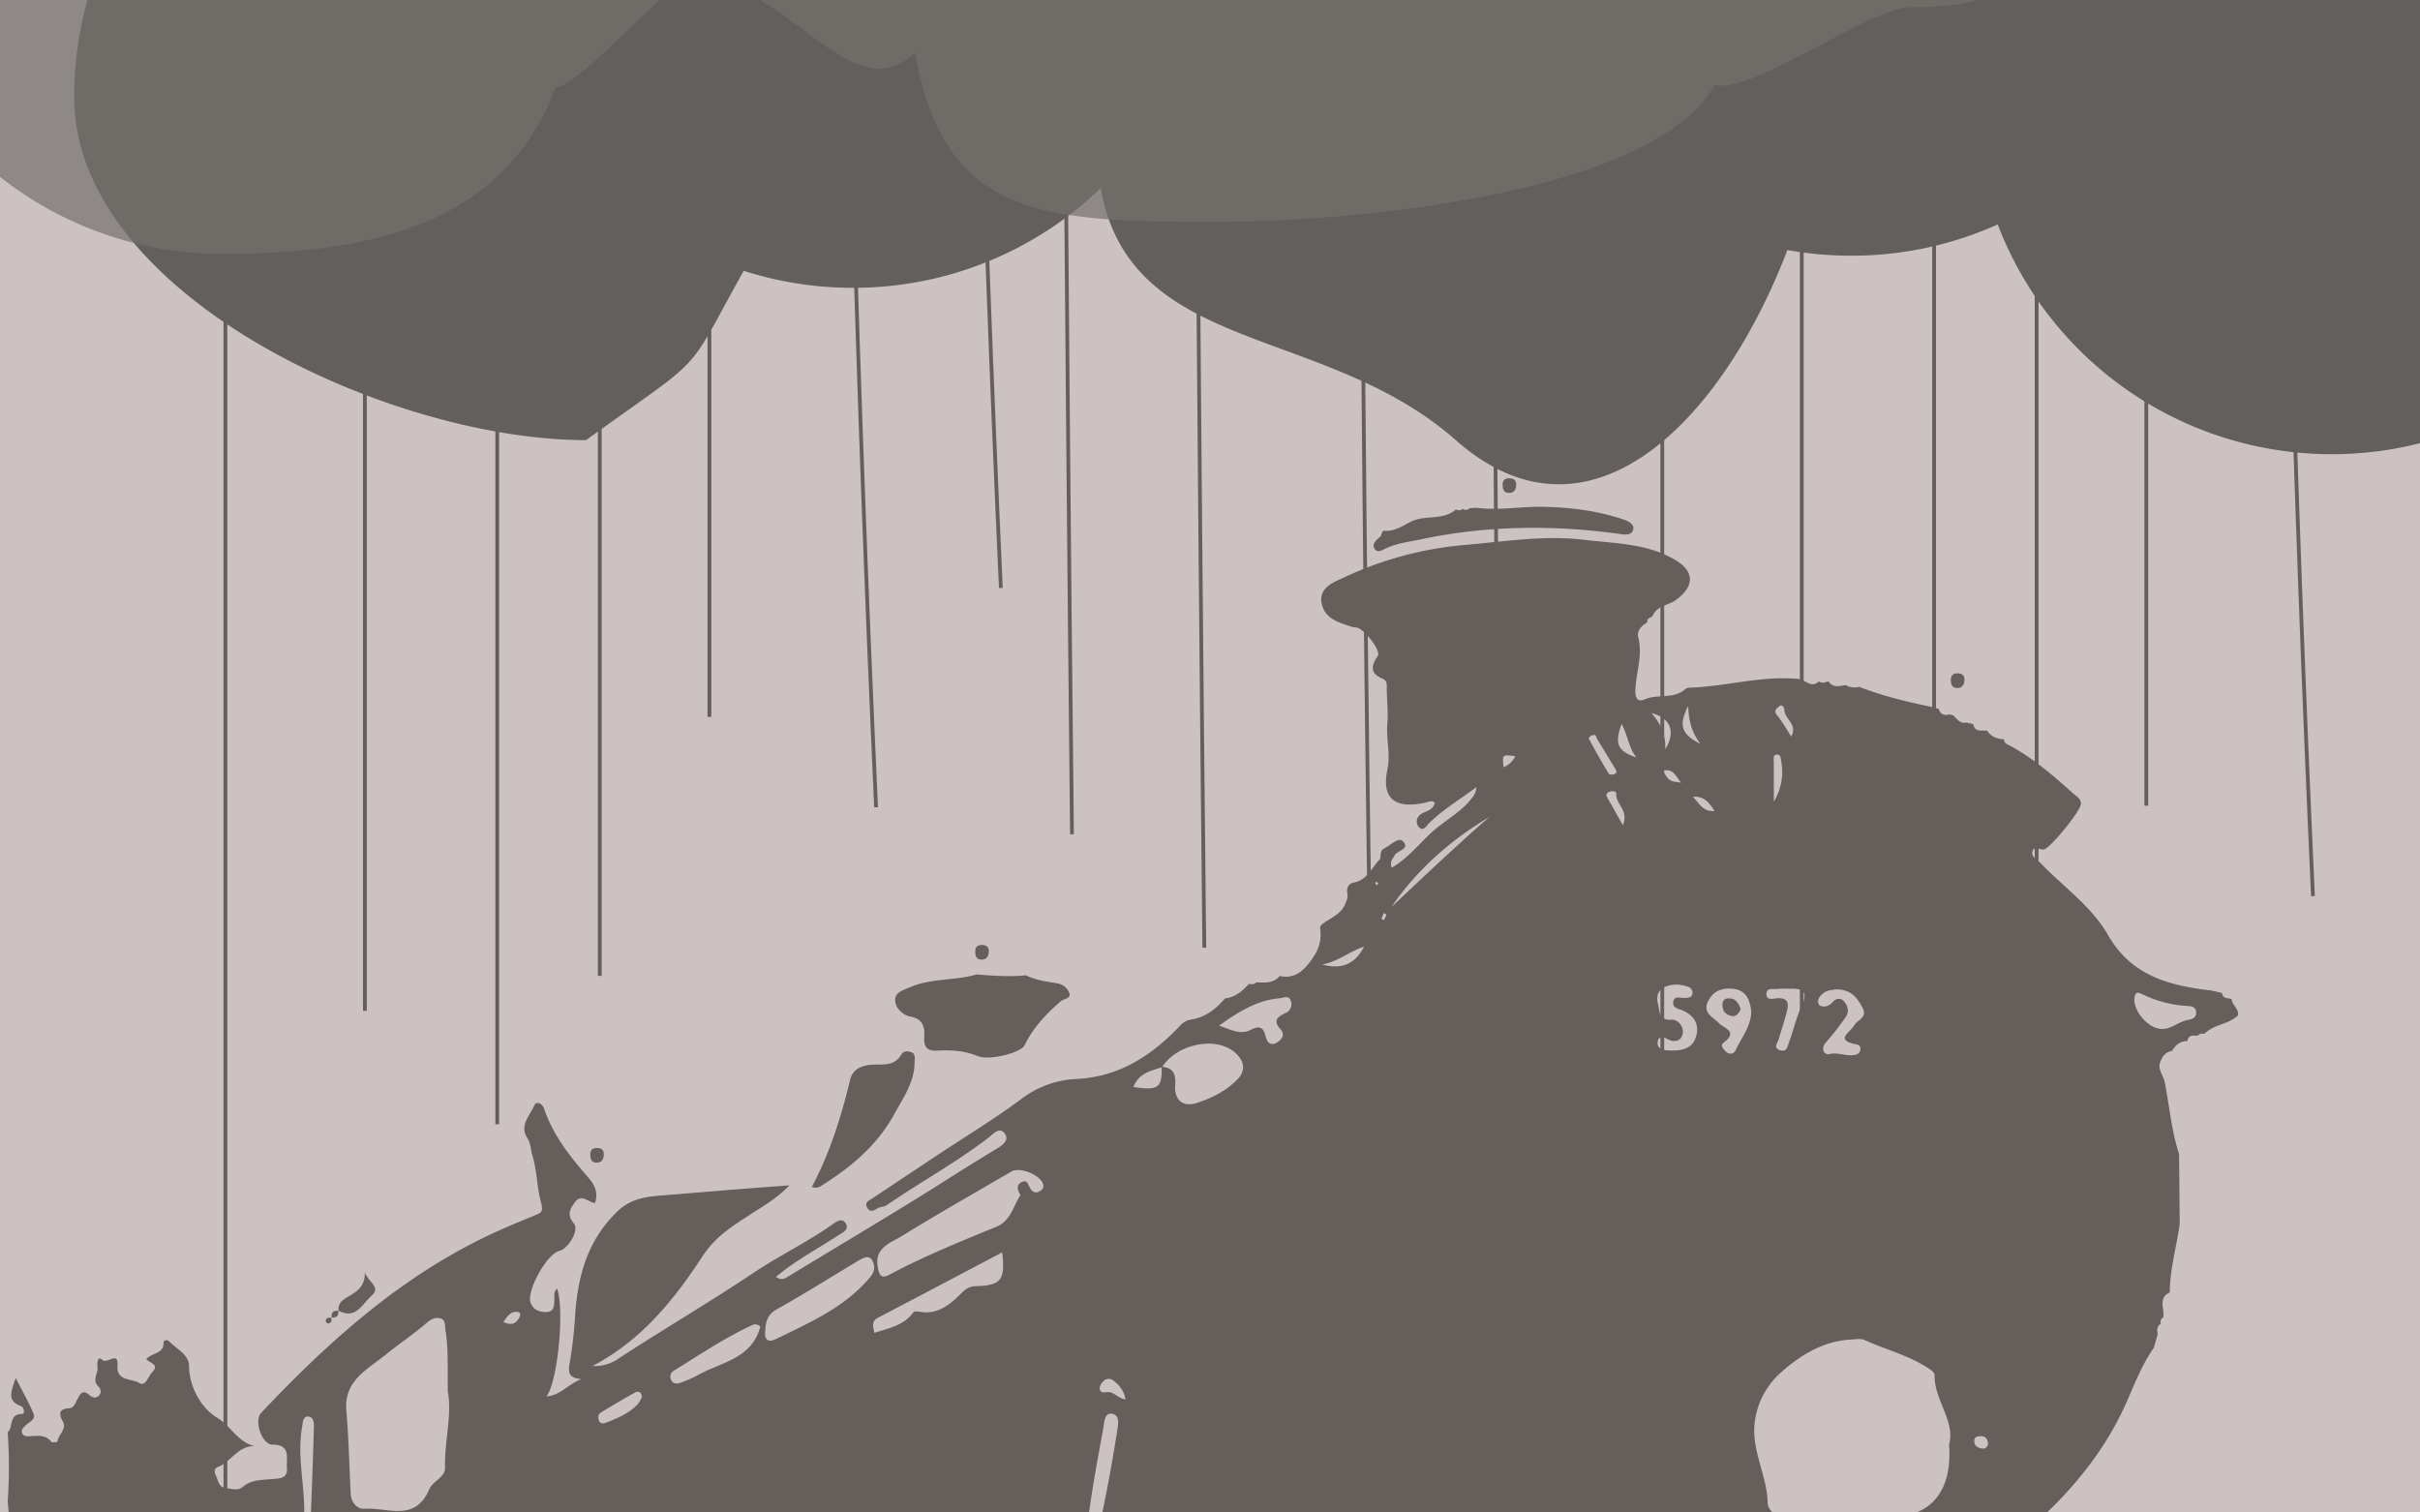 <svg id="Layer_1" data-name="Layer 1" xmlns="http://www.w3.org/2000/svg" xmlns:xlink="http://www.w3.org/1999/xlink" viewBox="0 0 1280 800"><rect x="0" y="0" width="1280" height="800" fill="#808080" stroke="none"/><defs><clipPath id="clip-path"><rect width="1280" height="800" style="fill:none"/></clipPath></defs><title>bg</title><g style="clip-path:url(#clip-path)"><rect y="-387" width="1280" height="1322.45" style="fill:#bbaeb0"/><g id="rain_drops" data-name="rain drops"><path d="M263-1242.07V594.66" style="fill:none;stroke:#312a25;stroke-miterlimit:10;stroke-width:2px"/><path d="M375.23-1661V379.16" style="fill:none;stroke:#312a25;stroke-miterlimit:10;stroke-width:2px"/><path d="M632.56-1289Q627.39-393.86,637,501.27" style="fill:none;stroke:#312a25;stroke-miterlimit:10;stroke-width:2px"/><path d="M793.88-846.31q-14.19,1049.24,15.5,2098.42" style="fill:none;stroke:#312a25;stroke-miterlimit:10;stroke-width:2px"/><path d="M119.23-946V1094.16" style="fill:none;stroke:#312a25;stroke-miterlimit:10;stroke-width:2px"/><path d="M513.88-992.31Q499.69-340.63,529.38,311" style="fill:none;stroke:#312a25;stroke-miterlimit:10;stroke-width:2px"/><path d="M447.88-876.31Q433.69-224.63,463.38,427" style="fill:none;stroke:#312a25;stroke-miterlimit:10;stroke-width:2px"/><path d="M193-1302.07V534.66" style="fill:none;stroke:#312a25;stroke-miterlimit:10;stroke-width:2px"/><path d="M317.23-1524V516.16" style="fill:none;stroke:#312a25;stroke-miterlimit:10;stroke-width:2px"/><path d="M562.56-1349Q557.39-453.86,567,441.27" style="fill:none;stroke:#312a25;stroke-miterlimit:10;stroke-width:2px"/><path d="M723.88-906.31q-14.19,1049.24,15.5,2098.42" style="fill:none;stroke:#312a25;stroke-miterlimit:10;stroke-width:2px"/></g><g id="rain_drops-2" data-name="rain drops"><path d="M1023-1195.07V641.66" style="fill:none;stroke:#312a25;stroke-miterlimit:10;stroke-width:2px"/><path d="M1135.23-1614V426.16" style="fill:none;stroke:#312a25;stroke-miterlimit:10;stroke-width:2px"/><path d="M879.23-899V1141.16" style="fill:none;stroke:#312a25;stroke-miterlimit:10;stroke-width:2px"/><path d="M1273.88-945.31Q1259.69-293.63,1289.38,358" style="fill:none;stroke:#312a25;stroke-miterlimit:10;stroke-width:2px"/><path d="M1207.88-829.31Q1193.69-177.63,1223.38,474" style="fill:none;stroke:#312a25;stroke-miterlimit:10;stroke-width:2px"/><path d="M953-1255.07V581.66" style="fill:none;stroke:#312a25;stroke-miterlimit:10;stroke-width:2px"/><path d="M1077.23-1477V563.16" style="fill:none;stroke:#312a25;stroke-miterlimit:10;stroke-width:2px"/></g><path d="M5.38,857.7q-.66-13.41-1.31-26.8a181.3,181.3,0,0,0,0-36.68,269,269,0,0,0,0-36.69c3.14-2.6.37-9.57,7.46-9.63,1.88,0,1.23-3.61-.5-4.22-8.22-2.92-4.44-8.95-2.74-14.86,3.2,6.3,6.74,12.46,9.46,19,1.34,3.19-2.6,4.33-4.34,6.27-1,1.09-2.39,2-1.7,3.85s2.32,1.78,3.8,1.72c4.21-.18,8.51-1.06,11.74,3,.41.51,3.11.06,3.13-.14.44-3.7,5-6.57,2.92-10.49-2.39-4.48-2.16-6.75,3.36-7.21,2.47-.21,3.15-2.57,4.14-4.46,1.47-2.79,2.82-5.83,6.62-2.36,1.43,1.3,3.39,1.73,4.91.15s.95-3.59-.38-4.91c-3.46-3.4.2-7-.4-10.43-.27-1.51,0-6,2.45-3.61,2.68,2.65,8.72-5.11,8.16,3.28-.55,8.23,7.47,6.52,11.44,9,3.46,2.15,4.71-3.44,6.91-5.69,4.18-4.3-1.84-4.94-3.14-6.88,3.15-3.63,9.37-2.67,9.13-8.82,0-1.28,2-1.61,2.89-.69,3.89,4.13,10.52,6.9,10.61,13.13.16,12,7.14,22.75,14.67,27.21,7.35,4.36,10.94,12.9,19.85,15.14-8.84,0-12.32,8.35-19.18,11-2.28.89-2,2.84-1.17,4.57,1.29,2.56,1.37,6.2,5.26,6.64,3,.34,6.54,1.51,8.86-.53,4.35-3.83,9.56-3.69,14.55-4.15,4.43-.41,9.46.1,8.92-6.06-.43-4.87,2.33-12.28-7.68-12.23-5.58,0-9.81-12.68-6-16.76,36.45-38.65,75.66-73.71,124.6-95.94,6.6-3,13.32-5.77,20-8.5,3.53-1.44,4.89-1.75,3.4-7.22-2.14-7.82-2-16.43-4.49-24.53-.94-3.06-.71-6.19-2.72-9.31-4.27-6.6,1.54-12,3.91-17.46.82-1.87,3.95-1.13,5.1,2.26,4.72,13.93,13.74,25.23,23.21,36.08,3.53,4,5.35,7.89,3.68,13.51-3.5,0-7.16-5.31-10.76-.24-2.61,3.67-4.3,6.56-.44,11.18,2.92,3.51-3,13.32-7.73,14.46-6.61,1.59-17.54,21.28-15.16,27.51,1.38,3.61,4.5,4.78,8,4.83,4.44.07,4.35-3.22,4.53-6.39.12-2-.56-4.32,1.43-6,4,10.56.47,49-5.57,57,7.5-.53,11.53-6.71,18.49-9.14-7.62-.53-7-4.4-6.06-9.56a222,222,0,0,0,2.7-24.46c1.47-20.77,6.57-39.46,22.44-54.76,7.16-6.9,15.81-7.75,23.07-8.34,22-1.77,44.09-3.7,67.87-5.36-6.89,7.09-14,11-20.63,15.33-9.54,6.25-18.43,11.54-25.46,22.32-14.92,22.84-32.38,44.51-58.09,57.88a22.18,22.18,0,0,0,12.34-3c24.32-16,49.56-30.62,73.76-46.9C412.69,663.86,427,657,440,647.83c2.08-1.46,5.69-4.33,7.61-.19,1.36,3-2.15,4.4-4.4,5.87-10.86,7.12-22.46,13.17-32.78,21.9,3.4,2.22,5.14.59,7.22-.68,27.42-16.71,55.13-33,82.23-50.19,9.07-5.76,18.19-11.46,27.39-17,3.58-2.15,6.74-4.77,4-8.2s-6,.51-8.47,2.44c-17.17,13.2-36.2,23.56-54,35.81-1.17.81-3,.63-4.27,1.33-2.2,1.2-4.43,2.93-6-.46-1.27-2.76,1.36-3.56,3-4.67q17.31-11.55,34.66-23.06c14.69-9.74,29.82-18.87,43.93-29.4a52,52,0,0,1,29.35-10.64c22.51-1.14,39.73-12.35,54.67-28.13a9.53,9.53,0,0,1,6-3.3c7.36-1.17,13-5.53,17.78-11.17l0,0c5.4-.59,9.17-3.89,12.67-7.66,1.38.18,2.76.39,3.83-.84,4.48.12,9.09.71,12.45-3.36,7.8,1.79,12.65-2.81,16.66-8.33,3.59-4.93,5.71-9.84,4.71-17-.44-3.19,10.39-5.79,13-12.18.79-1.94,1.91-3.78,1.41-6.1-.6-2.77.6-5.31,3.18-5.75,7.31-1.26,9.57-7.95,14-12.32.71-1.92-.07-4.59,2.16-5.7,3.31-1.66,7.68-6.18,9.9-4,4.37,4.23-2.89,4.92-4.3,7.68-1,1.87-2.69,3.28-1.44,6.4,8.07-4.68,13.91-11.88,20.37-18,7-6.63,15.81-10.87,21.86-18.61a9.78,9.78,0,0,0,2.54-6.29l.48-.32-.32.49c-8.36,6.37-17.53,11.68-25.09,19.13-1.55,1.53-3.31,4.88-5.67,1.92-1.7-2.14-1.17-5.37,1.87-7,2.64-1.38,5.87-1.95,6.72-5.63-1.54-1.52-3.24-.48-4.83-.12-15.73,3.55-23.53-1.69-20.29-17.29,1.8-8.69-.68-16.19,0-24.21.49-5.75-.09-11.61-.3-17.41-.08-2.36.68-5.43-2.06-6.55-7.06-2.89-6.17-6.89-2.65-12.18,1.69-2.55-6.4-13.27-10.82-14.84-.84-.29-1.84-.1-2.69-.38-6.8-2.24-14.47-4.24-16.16-12.24-1.84-8.67,6.3-11.41,11.84-14a187.68,187.68,0,0,1,64.32-17.21c20.82-1.78,41.7-5.22,62.61-2.67,16.35,2,33.27,1.75,48.3,10.71,10,6,10.26,13.7.43,21-4,3-10,3-12.41,8.35-.78,1.36-3.37,1.26-2.91,3.64-3.14,1.76-5.67,4.46-4.75,8,2.46,9.57-1.29,18.68-1.56,28-.14,4.72,1.85,6.1,4.87,4.74,6.92-3.12,15.31.09,21.52-5.47a4.3,4.3,0,0,1,2.58-.77c19.17-.65,37.9-6.5,57.36-4.59,3.58.35,6.75,5.12,10.72,1.28,1.72,1.24,3.41.46,5.11-.06,2.37,3.72,5.82,2.47,9.1,2a9,9,0,0,0,7.08.92c13,5.07,26.56,8.25,40.21,11l2,.88c.85,2.8,2.78,3.42,5.37,2.71l2.2.46c2,2,3.62,4.6,7.07,3.84l3.54.82c.84,4.6,4.52,3.12,7.34,3.48,2.07,3.31,5.3,4.33,8.91,4.6.09,2.33,2.08,2.72,3.6,3.56,12.18,6.73,22.65,15.73,32.92,25,1.75,1.58,4.18,2.65,4.19,5.52,0,3.66-15.91,23.1-19.39,24.1-2.15.61-5.46-2.2-6.29,1.2-.7,2.89,2.74,4.39,4.52,6.25,12,12.52,26.81,22.7,35.49,37.89,12.43,21.75,32.63,26.76,54.64,29.34l5.63,1.28c.36,3.2,3.09,2.59,5.06,3.21.29,3.23,4,5.14,3.37,8.72-5.09,4.83-12.91,4.63-17.83,9.79-1.41-.56-2.53.06-3.58.94-2.3-.12-4.79-.61-5.3,2.76-3.77.08-6.34,2.06-8.13,5.25a7.15,7.15,0,0,0-5.71,4.73c-2.56,4.3.85,7.67,1.77,11.43,2.55,12.79,3.58,25.9,7.65,38.39l.33,36.84c-1.57,11.91-5.09,23.54-5.23,35.67l-.13.75c-6.29,3-2.49,8.68-3.33,13.12a2.65,2.65,0,0,0-1.26,3.35c-2.17,1.36-2.13,3.39-1.69,5.55l-2.07,7.24c-6.33,9-10.26,19.43-14.6,29.15-17.72,39.77-49,66.75-82.46,91.35-6.44,4.73-8,8.51-6.86,14.1a333.9,333.9,0,0,0,9.5,37c1,3.12-.41,10,4.61,9.13,4.5-.8,1.87-6.93,1.62-10.45-.54-7.5,5.13-7.59,9.44-8.55,4.92-1.09,6.21,2.68,7.67,6.9,2.56,7.45.22,15.3,2.74,22.62-.82,4.31-1.1,8.61.19,12.89,1.22,6.08,6,2.69,9.21,3.51l3.54.38c16.87,4.13,33.9-.39,51,1.16,22.33,2,44.94-.52,67.41,1.32,2.89.24,6.72,2.19,8.89-2l9.55-.56c11.47,6.18,23.74,3.25,35.2,1.3,6.16-1,11,1.54,16.51,1.11,10-.8,4.32,9,8.24,12.2a5.56,5.56,0,0,0,.61,5.36c-1.17,11.39,2.22,22.24,5.18,32.85.87,3.12.57,9.68,6.69,10.53-.68,3.6,2.22,4.86,4.3,6.65,1.78,5.38,6.43,3.69,10,3.74,15.78.22,31.56.14,47.33.13q39.53,0,79-.09l-.11-.12c2.93,5.07-1.62,11.76,3.51,16.35a2.89,2.89,0,0,0,.47,3.45c.12,13.69.26,27.38.35,41.07,0,2.65,1.49,4.49,3,6.47,21.57,28.33,24.06,58.14,6.68,89.45a13.66,13.66,0,0,0-.82,2.51l-.41.29.08.5c-4.22,2.08-6.63,6.05-9.57,9.42-7.12,8.19-18.23,9.39-26.47,15.57l-3.63.58c-14.29.52-28.64,1.93-42.29-4.33-3.93-1.81-7.49-5.31-12.47-3.7a255.27,255.27,0,0,0-36.48,0,262.8,262.8,0,0,0-36.48,0,64.13,64.13,0,0,0-18.25,0c-5.18-.49-5.24,3.61-5.1,6.69.29,6.4-2.11,11.53-5.11,17a203.08,203.08,0,0,1-13.55,21.07c-1.75,2.41-3.56,4.42-.5,6.86,5.34,4.26,6.78,10.64,8.19,16.62,1.73,7.33,4.81,12.67,12.47,14.44l-.41,3.53c-6.39-.38-6.5,3.4-5.93,8.34,1.63,13.93,3,27.88,4.31,41.84.77,8.18-.18,17-4.48,23.19-2.51,3.59-4.89,5.65-2.37,9.13,2.83,3.9,6.86,5.35,11.82,2.58,7.73-4.33,11.13-2.72,13.37,5.94.74,2.88.29,6.37,4.63,6.62l.07.08c.74,4.64,7,4.31,7.84,8.89l-4.11,5.88c-5.6,2.78-3.78,5.65-.11,8.54l1,2.11c-1.74,4-4.76,1.92-7.41,1.57l-1.63-1.58c-5-8.72-11.43-15.84-21.3-19.13-3.11-1-7.48-3.53-8.92-.08-1.72,4.12-7.18,9.12-1.64,14,11.52,10.06,10.31,24,11.55,37.08.72,7.59-3.53,10.89-11,11.11-10.47.32-14.52-6.54-17.37-16.15-8.88,12.61-20.33,18.31-34.45,18.86-2.77.11-4.88,2.24-7.3,3.36-16.07,7.44-31.39,6.59-46.21-4-8.29-5.91-11.75-15.93-19.91-21.73-.5-2.28-2.34-2.68-4.17-2.77-11.2-.58-22.42-.74-33.58-1.7s-22.12,5.31-31.89,3.11c-14.66-3.29-28.88-1.74-43.25-1.81-32.7-.16-65.42,0-98.12.82-34.38.88-68.82-.66-103.13,4.83-15,2.4-30.49-1.82-45.3-6.1-6.93-2-11.26-1.21-10.53,7.66a57.62,57.62,0,0,1-.62,13.69c-.52,3.2-1.77,6.39-6.2,6.68-4.78.32-5.4-3.16-6.23-6.3-.79-3-1-6.11-1.79-11.31-5,12.74-10,23.33-22.3,27.42l-9.27.14c-3-1.32-6.57-.83-9.41-3.06-6.48-5.1-13.91-6.14-22.07-6.2-11.36-.08-16.42-9.36-21-18-11.08-20.92-14.63-44.12-18.67-67.06-1.16-6.59-3.87-9.73-10.14-12.14-15.55-6-32.77-6-47.62-14.32-4.37-2.45-3.9,2-4.13,4.48-1.07,11.24-1.63,22.51-4.79,33.48-2.68,9.28-4.45,18.83-7.31,28-2.31,7.45-18.57,10.53-27.62,6.44a61.91,61.91,0,0,0-41.75-3.48c-4.14,1-7.89,2.32-9.75-2.92-1.12-3.16-3.52-2.86-5.9-2.92a46.68,46.68,0,0,0-7.29,0c-13.74,1.93-25.75-3.82-38.26-8-7.52-2.49-15.73-2.12-23.55-4.39-13.28-3.84-27.57-1.77-40-11.87-6.38-5.18-17.45-6.47-26.58-8.45-5.95-1.29-11.33-1.46-15.72-6.83-1.76-2.14-5.64-3.73-9.63-4.15-22.81-2.42-44.65-8-63.07-22.86-3.56-2.87-8-1.39-12.09-3-8.59-3.51-15.39-10.09-24-13.2-8.24-3-16.31-12-25.64-1.55-.92,1-4.28.67-6.1-.06-8.61-3.43-17.39-5.26-26.68-4.36-1,.1-3-.54-3.08-1.08-1.48-8.67-8.24-4.91-13-5.7-6.78-1.13-14.08-4.25-20.22-2.71-8.07,2-15-.65-22.41-.94-5.67-.23-10.73-.68-14.53-5.3-6.84-8.29-17.27-4.39-25.51-7.7-14.54-5.85-31.81-7.33-39.06-25.11-1.71-4.18-9-3.85-10-9.6l-.81-36.72v-73.43q0-18.4,0-36.79t0-36.65V977.83q0-18.39,0-36.79l.08-36.65c.13-5.74.3-11.47.38-17.2.09-6.43-1.3-12.9,6.39-17,3.92-2.11,3.31-7.66,1.66-11.66C10.64,855.36,7.9,855.33,5.38,857.7Zm609-293.45c6.15.47,7.69,3.75,7.22,9.76-.6,7.76,4.09,11.74,11.34,9.4,7.86-2.54,15.37-6.25,21.44-12.35,5.32-5.34,3.11-10.56-1.1-14.28-10.17-9-30.95-4.54-38.64,7.71-6,1.94-12.41,3.19-15.13,10.43C612.6,577,614.73,575.35,614.41,564.25Zm416.49,200c3.64-12.57-8-23.58-7.59-37.06,0-.86-1.17-2-2.07-2.62-10.65-7.45-23.29-10.46-34.91-15.75-2.29-1-4.66-.41-7.09-.3-14.73.71-26.76,8.18-37.07,17.28a41.91,41.91,0,0,0-13.52,23.46c-3.43,16.47,6,30.09,6.32,45.44.06,3.34,3.12,6.38,6.12,7.55,8.52,3.3,17.15,6.57,26,8.62,17.66,4.1,33.23-4.61,48-11.49C1027.71,793.58,1032.12,780.08,1030.9,764.28Zm-794-28.15c-.21-12,.44-22.36-1.28-32.67-.38-2.3.31-5.35-2.77-6.11-2.68-.66-4.81.39-7.19,2.44-7,6-14.73,11.16-21.91,17-9.59,7.77-21.85,13.51-20.52,29.39,1.23,14.59,1.57,29.25,2.29,43.88.23,4.73,3.51,8.31,7.26,8,12-.9,26.87,7.44,34.32-10.4,1.66-4,8.46-6.33,8.33-11.25C235,762.4,239.18,748.58,236.88,736.13Zm302.87-104c-2-3.21-1.91-5.34.26-6.63,3.47-2.06,3.75,1.33,5,3.21,1.06,1.61,2.55,2.64,4.61,1.55,1.38-.73,2.54-1.59,2.21-3.47-.87-5-12.25-9.81-16.84-7.12-19.42,11.36-39,22.43-58.15,34.26-5.82,3.59-14.45,6-12.54,16.31.74,4,1.49,6.51,6.27,3.95,18.26-9.78,37.44-17.48,56.56-25.35C534.78,645.66,536,637.63,539.75,632.11Zm-135,71.7c-.5,4.63,1.33,6.59,5.72,4.44,18-8.81,36.45-16.73,49.83-32.76,2.75-3.29,2.51-6.39.93-9-1.8-2.91-4.89-1-7.22.34-14.43,8.63-28.66,17.61-43.31,25.82C405.83,695.43,405,699.15,404.79,703.81ZM904.2,1386.94c-7.13-4.92-8.62-12.29-16.69-12.3-4.65,0-11.07.9-10.63-7.53.08-1.39-2.49-1.17-4-1.18-5.14,0-10.3-.31-15.42,0-6.56.46-13.63,10.54-12.88,17.27.32,2.78,1.41,3.7,3.93,3.7C866.24,1386.93,883.93,1386.94,904.2,1386.94ZM462.48,705c8-2.63,15.79-4,20.65-10.94.42-.6,2.28-.41,3.41-.22,9,1.55,15.37-3.28,21.18-9.07,2.44-2.44,4.55-4.41,8.41-4.49,13.39-.31,15.69-3.3,13.93-17.85-22,11.59-43.73,23.11-65.54,34.48C460.68,698.91,461.82,701.67,462.48,705Zm39.2,258.74a26.16,26.16,0,0,0,.15,18c.79,2.3,1.81,5.47,5.33,5.43,11.79-.15,23.58-.24,35.36-.61,4.84-.15,6.18-4.84,7.59-8.11,1.11-2.56-2.48-5.52-4.62-5.67-8.71-.59-18-2.25-26.1.07C505.48,976.82,505.79,978,501.68,963.74ZM573.59,839c-1.08.71-1.79.91-1.94,1.32-8.67,23.52-9.53,48.73-15.57,72.82-.53,2.12,0,3.64,2.53,3.59,2.12,0,3-1.14,3.45-3.33,4.3-20.76,8.65-41.51,13.23-62.2C576.28,846.76,574.89,843.16,573.59,839ZM572.25,830c3-2.12,5.11-4,5.75-6.77,5.12-22.21,9.54-44.56,13-67.09.49-3.21,1.29-7.75-2.94-8.36-3.83-.54-3.9,4.35-4.36,6.88-3.19,17.4-6.46,34.82-8.57,52.37C574.22,814.41,569.43,821.33,572.25,830ZM894.54,997.1c2.26,2.91,3.77,1.29,5.23.46,6.53-3.71,13.16-7.25,19.51-11.26,12-7.55,24.29-14.67,33.85-25.45,1.87-2.11,5.84-4.32,2.89-7.41-2.79-2.92-5.15.5-7.51,2.43-11.89,9.7-23,20.4-36.14,28.53C906.19,988.22,900.49,992.83,894.54,997.1ZM402.14,701.74a3.5,3.5,0,0,0-4.13-.92c-14.71,6.79-28.11,15.87-41.85,24.36a3.63,3.63,0,0,0-1.08,4.88c1,2,3,2,4.76,1.31a59.16,59.16,0,0,0,9.1-3.92C381.2,720.47,397.61,718.85,402.14,701.74ZM317.39,926.35c6.82-18.1-11.54-56.37-25.72-55C308.83,885.26,309.11,907,317.39,926.35ZM883,555.61c7.64.34,12.27-1.53,14-7.12,2-6.46-.69-11.14-6.8-13.94-2.28-1-6-1.37-5.11-5,.79-3.16,4.08-1.41,6.27-1.73,1.49-.21,3.14,0,3.71-1.83a3.18,3.18,0,0,0-1.69-3.84c-4.32-1.65-9-2-13.14.06-3.17,1.54-4.34,4.92-3.32,8.62s.17,8.89,6.85,8.52c4.47-.24,6.75,4.24,6.3,7.19-.59,3.92-4.24,5.28-8.44,2.89-1.67-1-4.44-1.52-4.86,1.74-.33,2.51,1.45,3.85,3.79,4.24A12.7,12.7,0,0,0,883,555.61Zm87.71-32.27a19.37,19.37,0,0,1-2,.32,8.39,8.39,0,0,0-7,5.1c-.35.8.19,2.82.83,3.11,2.81,1.26,5.06.13,7.11-2.14,1.57-1.73,4-2,5.59-.18,2.14,2.39,3,5.5,1,8.37a128.5,128.5,0,0,1-10.24,13.17c-3.26,3.53-1.2,7.06,1.45,6.45,4.69-1.09,8.78,1.14,13.15.51,1.66-.24,2.91-.85,3.31-2.52s-.17-2.8-2.12-3.16c-11.69-2.2-3.17-6.29-1-10.1,1.64-2.95,7.19-4,4.34-9.27S979.14,523.17,970.75,523.34ZM644.83,542.48c6.23,2.19,11.39,5,16.52,2.33s7-1.37,8.17,3.71c.74,3.18,3,4.81,6.09,2.77,2.32-1.54,4.3-4,1.75-6.81-4.22-4.62-1.77-6.62,2.58-8.67a5,5,0,0,0,2.93-6c-1-3.79-3.86-2-5.93-1.8C665.15,529,655.44,534.85,644.83,542.48Zm91.1-62.69C753,463.72,770,447.56,787.7,432.15,767.15,444.46,749.52,459.94,735.93,479.79ZM926.27,535c-.55-5.57-2.47-10.85-8.67-11.85-5.74-.93-11.27.4-14.2,6.56S906,537.83,909,541c2.81,3,10.63,4.43,2.7,10.47-2.29,1.75.43,3.95,1.59,5.09a3,3,0,0,0,4.68-.93C921,548.88,926.19,543,926.27,535ZM601.68,1257.39c.2-8.37-2.52-15.21-6.24-15-6.91.34-11.83,3.8-11.76,11.13.1,10,9.5,5.54,14.36,8.17C601,1263.29,602,1260.18,601.68,1257.39Zm541.73-713.17c4.73.36,8.77-3.81,13.84-4.75,2.2-.41,4.37-1.11,4.35-3.78,0-3.43-2.86-3.53-5.25-3.64a62.53,62.53,0,0,1-23.35-6.22c-3-1.42-3.72-.56-4,2.18C1128.14,534.52,1136.39,544.31,1143.41,544.22ZM945.54,523a30.23,30.23,0,0,0-4.9.05c-2.38.44-6.44-1.09-6.33,2.93.09,3.44,3.84,2.12,5.92,2,5.57-.25,6,2.87,4.9,7-1.32,5-2.89,9.9-4.37,14.84-.63,2.09-3.12,4.55.92,5.73,3.59,1,3.73-2.11,4.54-4.22,2.36-6.12,3.73-12.79,6.46-18.54C957.42,522.85,952,522.85,945.54,523ZM678.09,917.55c4.93-.71,9.92.37,14.08-3.29,2.41-2.12,4.92-4.07,3.56-7.53-1.26-3.19-4.46-2.46-7.16-2.56-6.89-.26-11.77,4.3-17.3,7.28-1.5.8-3.68,1.62-3,3.92.61,2.13,2.86,2,4.59,2.14A48.54,48.54,0,0,0,678.09,917.55Zm-65.67,51.3c-1.57-.22-4.44,1.12-3.48,5,.75,3.07.41,10.14,4.07,8.34,6-3,12-2.42,18-3.68,1.09-.23,2.1-2.07,2.66-3.38s-.59-2.4-1.86-2.19C625.48,974,620.49,969.3,612.42,968.85Zm-451.59-166h2.31c.45-.71,1.27-1.41,1.3-2.14.61-15.55,1.19-31.1,1.59-46.65.05-2-.51-4.82-3.14-4.81s-2.69,3-3,4.91C156.84,770.56,161.62,786.6,160.83,802.89Zm178.72-64c-.47-2.77-2-3.26-3.93-2.18-6,3.4-12,6.89-17.86,10.51-1.37.84-1.57,2.57-1,4.11.74,1.89,2.34,1.75,3.79,1.19,6.15-2.39,12.26-4.93,16.9-9.89A16.22,16.22,0,0,0,339.55,738.84Zm218.88,235c.31,3.28-.84,7,1.59,9.68,2,2.15,1,7.22,4.91,6.77,5.35-.63-.72-4.29,1-6.29.56-.67.61-2,1.24-2.33,10.45-4.7,2.22-8.19-.86-11.69-1.64-1.87-3.34-5.35-6.44-3.7C557,967.76,558.64,971.21,558.43,973.83ZM842.66,388.78c-1.2.34-2.72,1.06-2.06,2.31q4.95,9.32,10.43,18.31c.29.48,2.36.38,3.22-.12,1.33-.77.55-1.94-.12-3C851,401.21,848,396.09,844.82,391,844.27,390.17,844.46,388.46,842.66,388.78ZM404.29,913.15c11.5,11.19,13,11.21,19.35.34C417.17,915.85,411.49,912.06,404.29,913.15ZM938.22,424a30.3,30.3,0,0,0,3.87-21.58c-.28-1.65-.32-3.28-2.14-3.29-2.12,0-1.78,1.79-1.76,3.35C938.26,409.68,938.22,416.86,938.22,424ZM595.32,740.15c-.87-4.74-3.46-7.71-6.65-10.1a3.88,3.88,0,0,0-5,.44c-1,1-2.07,2.57-2,3.86.08,2.65,2.54,2.1,4.17,2C589.44,736.14,591.37,739.73,595.32,740.15ZM721.46,500.73c-7.63,2.5-14,8-22.05,9.39C709.39,513,716.77,510,721.46,500.73ZM880.79,396.26c5.74-9.19,2.79-16.6-7.29-19.07C878.44,382.7,881.11,388.81,880.79,396.26Zm12.13-22.89c-5.09,10.25-3.75,14.9,6.5,20.11C894.29,386.74,893.18,380.26,892.92,373.37Zm-27.4,27.28c-4-5-4.52-11.66-7.81-17.77C853.86,393.4,855.52,397.17,865.52,400.65Zm-7.15,35.81c3.39-7.87-3.91-11.07-3.49-16.62.11-1.58-2.23-1.54-3.69-1-1.87.74-1.75,1.9-.8,3.5C852.91,426.61,855.27,431,858.37,436.46Zm89.06-46.9c3.55-6.36-3.56-9.25-3.62-14.1,0-1-1.13-3.45-3-1.69-.86.83-2.9,2.05-1,4.4C942.63,381.54,944.75,385.44,947.43,389.56ZM906.83,429c-3-5-6-8.11-11.48-7.49C898.57,424.29,900.19,429.42,906.83,429Zm-17.66-15.09c-2.62-2.69-3.68-7.57-9.7-6.34C882.9,413.2,882.9,413.2,889.17,413.93ZM1049,766.24a2.7,2.7,0,0,0,2.39-3.44,3.39,3.39,0,0,0-3.61-3.16c-1.79,0-3.76.32-3.55,2.84S1046.2,765.94,1049,766.24ZM801.51,400c-7-.91-7-.91-6.2,5.8A12.32,12.32,0,0,0,801.51,400ZM266.25,699.25c4.16,1.94,6.61,1,8.46-2.44.69-1.29.65-2.61-.65-2.83C270.19,693.32,268.47,696.11,266.25,699.25ZM731.92,482.94c-.45,1.11-.87,2.11-1.18,3.14a5.87,5.87,0,0,0,1.26.55,19.85,19.85,0,0,0,1.34-2.88A10.3,10.3,0,0,0,731.92,482.94Zm-2.82-15.63a7.66,7.66,0,0,0-1.13-.86c-.09-.05-.61.39-.58.49a8.71,8.71,0,0,0,.65,1.34Zm-4,26.7a9,9,0,0,0-.6,1.34c0,.14.34.39.53.59a8.47,8.47,0,0,0,.62-1.38C725.74,494.44,725.34,494.19,725.15,494Z" style="fill:#312a25"/><path d="M542.62,515.86c5.2,2.64,10.94,3.28,16.55,4.26a8.25,8.25,0,0,1,6.27,4.74c1.5,3.44-2.71,3.32-4.27,4.66-7.76,6.69-14.67,13.94-19.21,23.34-1.93,4-18.71,8.24-24.75,5.76-7-2.89-14.08-3.31-21.37-2.89-4.92.28-7.32-1.54-7-6.83s-.27-9.92-7.5-11.24c-3.48-.64-7.89-4.29-7.88-8.82,0-4.11,4.46-5.19,7.79-6.63,11.28-4.91,23.76-3.45,35.33-6.78C525.23,516.1,533.91,516.77,542.62,515.86Z" style="fill:#312a25"/><path d="M429.41,627.79c9.48-17.91,15.54-37,20.23-56.65,1.39-5.83,6.46-7.74,11.92-8,5.7-.23,11.64.84,15.24-5.47,1-1.71,3.12-1.84,4.94-1.24,2.78.93,2,3.45,2,5.43,0,10.53-6,18.82-10.73,27.42-9,16.53-23.05,28.23-38.76,38A4.83,4.83,0,0,1,429.41,627.79Z" style="fill:#312a25"/><path d="M780.9,268.57c11.83,1.58,23.6-.75,35.42-.51,14.45.29,28.56,2.08,42.31,6.67,2.81.94,5.83,2.69,5.28,5.15-.81,3.64-4.54,2.92-7.67,2.49-35.07-4.82-70-4.41-104.74,2.91-6.1,1.28-12.32,2-18.1,4.61-2.08.94-4.82,3.05-6.44.22-1.37-2.39.89-4.39,2.85-6.05.81-.68,1-2.06,1.53-3.12l.47-.19c5.33.56,10-2.46,14.07-4.62,7.79-4.13,17.32-.54,24.23-6.7a2.91,2.91,0,0,0,3.54-.29,2.8,2.8,0,0,0,3.67-.32Z" style="fill:#312a25"/><path d="M179.13,693.36c-.63-3.31,1.55-5.47,3.76-6.77,5.16-3,10.38-5.69,10.06-13.63,1.47,4.75,8.77,7.93,3.76,12.22-4.82,4.12-8.47,13.23-17.78,8Z" style="fill:#312a25"/><path d="M798.67,253c2.79.13,3.56,1.79,3.22,4.3S800,261,797.5,260.67c-2.28-.3-2.67-2.09-2.74-4C794.66,253.88,796.1,252.82,798.67,253Z" style="fill:#312a25"/><path d="M519.73,499.82c2.78.14,3.56,1.8,3.22,4.31s-1.92,3.72-4.39,3.4c-2.28-.29-2.67-2.08-2.74-4C515.71,500.75,517.16,499.69,519.73,499.82Z" style="fill:#312a25"/><path d="M1035.78,356.16c2.78.14,3.55,1.8,3.21,4.31s-1.92,3.72-4.39,3.41c-2.28-.3-2.67-2.09-2.74-4C1031.76,357.09,1033.21,356,1035.78,356.16Z" style="fill:#312a25"/><path d="M316.1,607.21c2.78.14,3.56,1.8,3.22,4.31s-1.92,3.72-4.39,3.4c-2.28-.29-2.67-2.08-2.74-4C312.09,608.14,313.53,607.08,316.1,607.21Z" style="fill:#312a25"/><path d="M175.23,696.77c.15,1.51.44,3.15-1.79,3.23a1.57,1.57,0,0,1-1.12-1c-.07-2.3,1.64-2,3.1-2Z" style="fill:#312a25"/><path d="M175.42,697c-.25-2.76.85-4.1,3.71-3.61l-.2-.2c.33,2.83-.87,4.07-3.7,3.61Z" style="fill:#312a25"/><path d="M920.75,533.67c-1,2.25-2.55,4.15-4.66,3.77-3.11-.57-5.33-2.59-5.05-6.37.24-3.21,2.76-3.13,4.61-2.9C918.64,528.54,919.66,531.3,920.75,533.67Z" style="fill:#312a25"/><path d="M310,232.8c65-47,51.07-31.67,83.37-89.56a188.85,188.85,0,0,0,57.86,9,188.41,188.41,0,0,0,130.93-52.7C597.89,188.08,700.25,171.25,770,232.8c71.27,62.89,141.45-11.56,175.39-100.55a189.64,189.64,0,0,0,33.84,3,188.32,188.32,0,0,0,77.41-16.53,189.07,189.07,0,0,0,176.59,121.53c104.38,0,189-84.62,189-189s-84.62-189-189-189a188.35,188.35,0,0,0-77.41,16.53A189.07,189.07,0,0,0,979.23-242.72a189.08,189.08,0,0,0-177.16,123,189.64,189.64,0,0,0-33.84-3C717.41-122.72,676-248.84,642-216.2c-15.73-88.5-97.75-9.52-190.77-9.52a188.94,188.94,0,0,0-165.14,97,189.14,189.14,0,0,0-57.86-9c-104.38,0-189,84.62-189,189S205.62,232.8,310,232.8Z" style="fill:#2d2a27"/><path d="M868.23-348.72a188.94,188.94,0,0,0-165.14,97,189.14,189.14,0,0,0-57.86-9A188.41,188.41,0,0,0,514.3-208c-15.73-88.5-93-155.7-186.07-155.7a189.08,189.08,0,0,0-177.16,123,189.64,189.64,0,0,0-33.84-3,188.35,188.35,0,0,0-77.41,16.53A189.07,189.07,0,0,0-136.77-348.72c-104.38,0-189,84.62-189,189s84.62,189,189,189A188.32,188.32,0,0,0-59.36,12.75,189.07,189.07,0,0,0,117.23,134.28c81.17,0,150-16.64,176.77-88.48,11,2,60.45-57,72-57,50.83,0,84,71.63,118,39,15.73,88.5,68.21,89.48,161.23,89.48,71,0,229.47-14.6,261.77-72.48,18.24,5.86,82.82-41,103-41,104.38,0,47.23-59.14,47.23-163.52S972.61-348.72,868.23-348.72Z" style="fill:#47423d;opacity:0.71"/><rect x="-71.5" y="-553.5" width="1479" height="1990" style="fill:#fff;stroke:#000;stroke-miterlimit:10;opacity:0.25"/></g></svg>